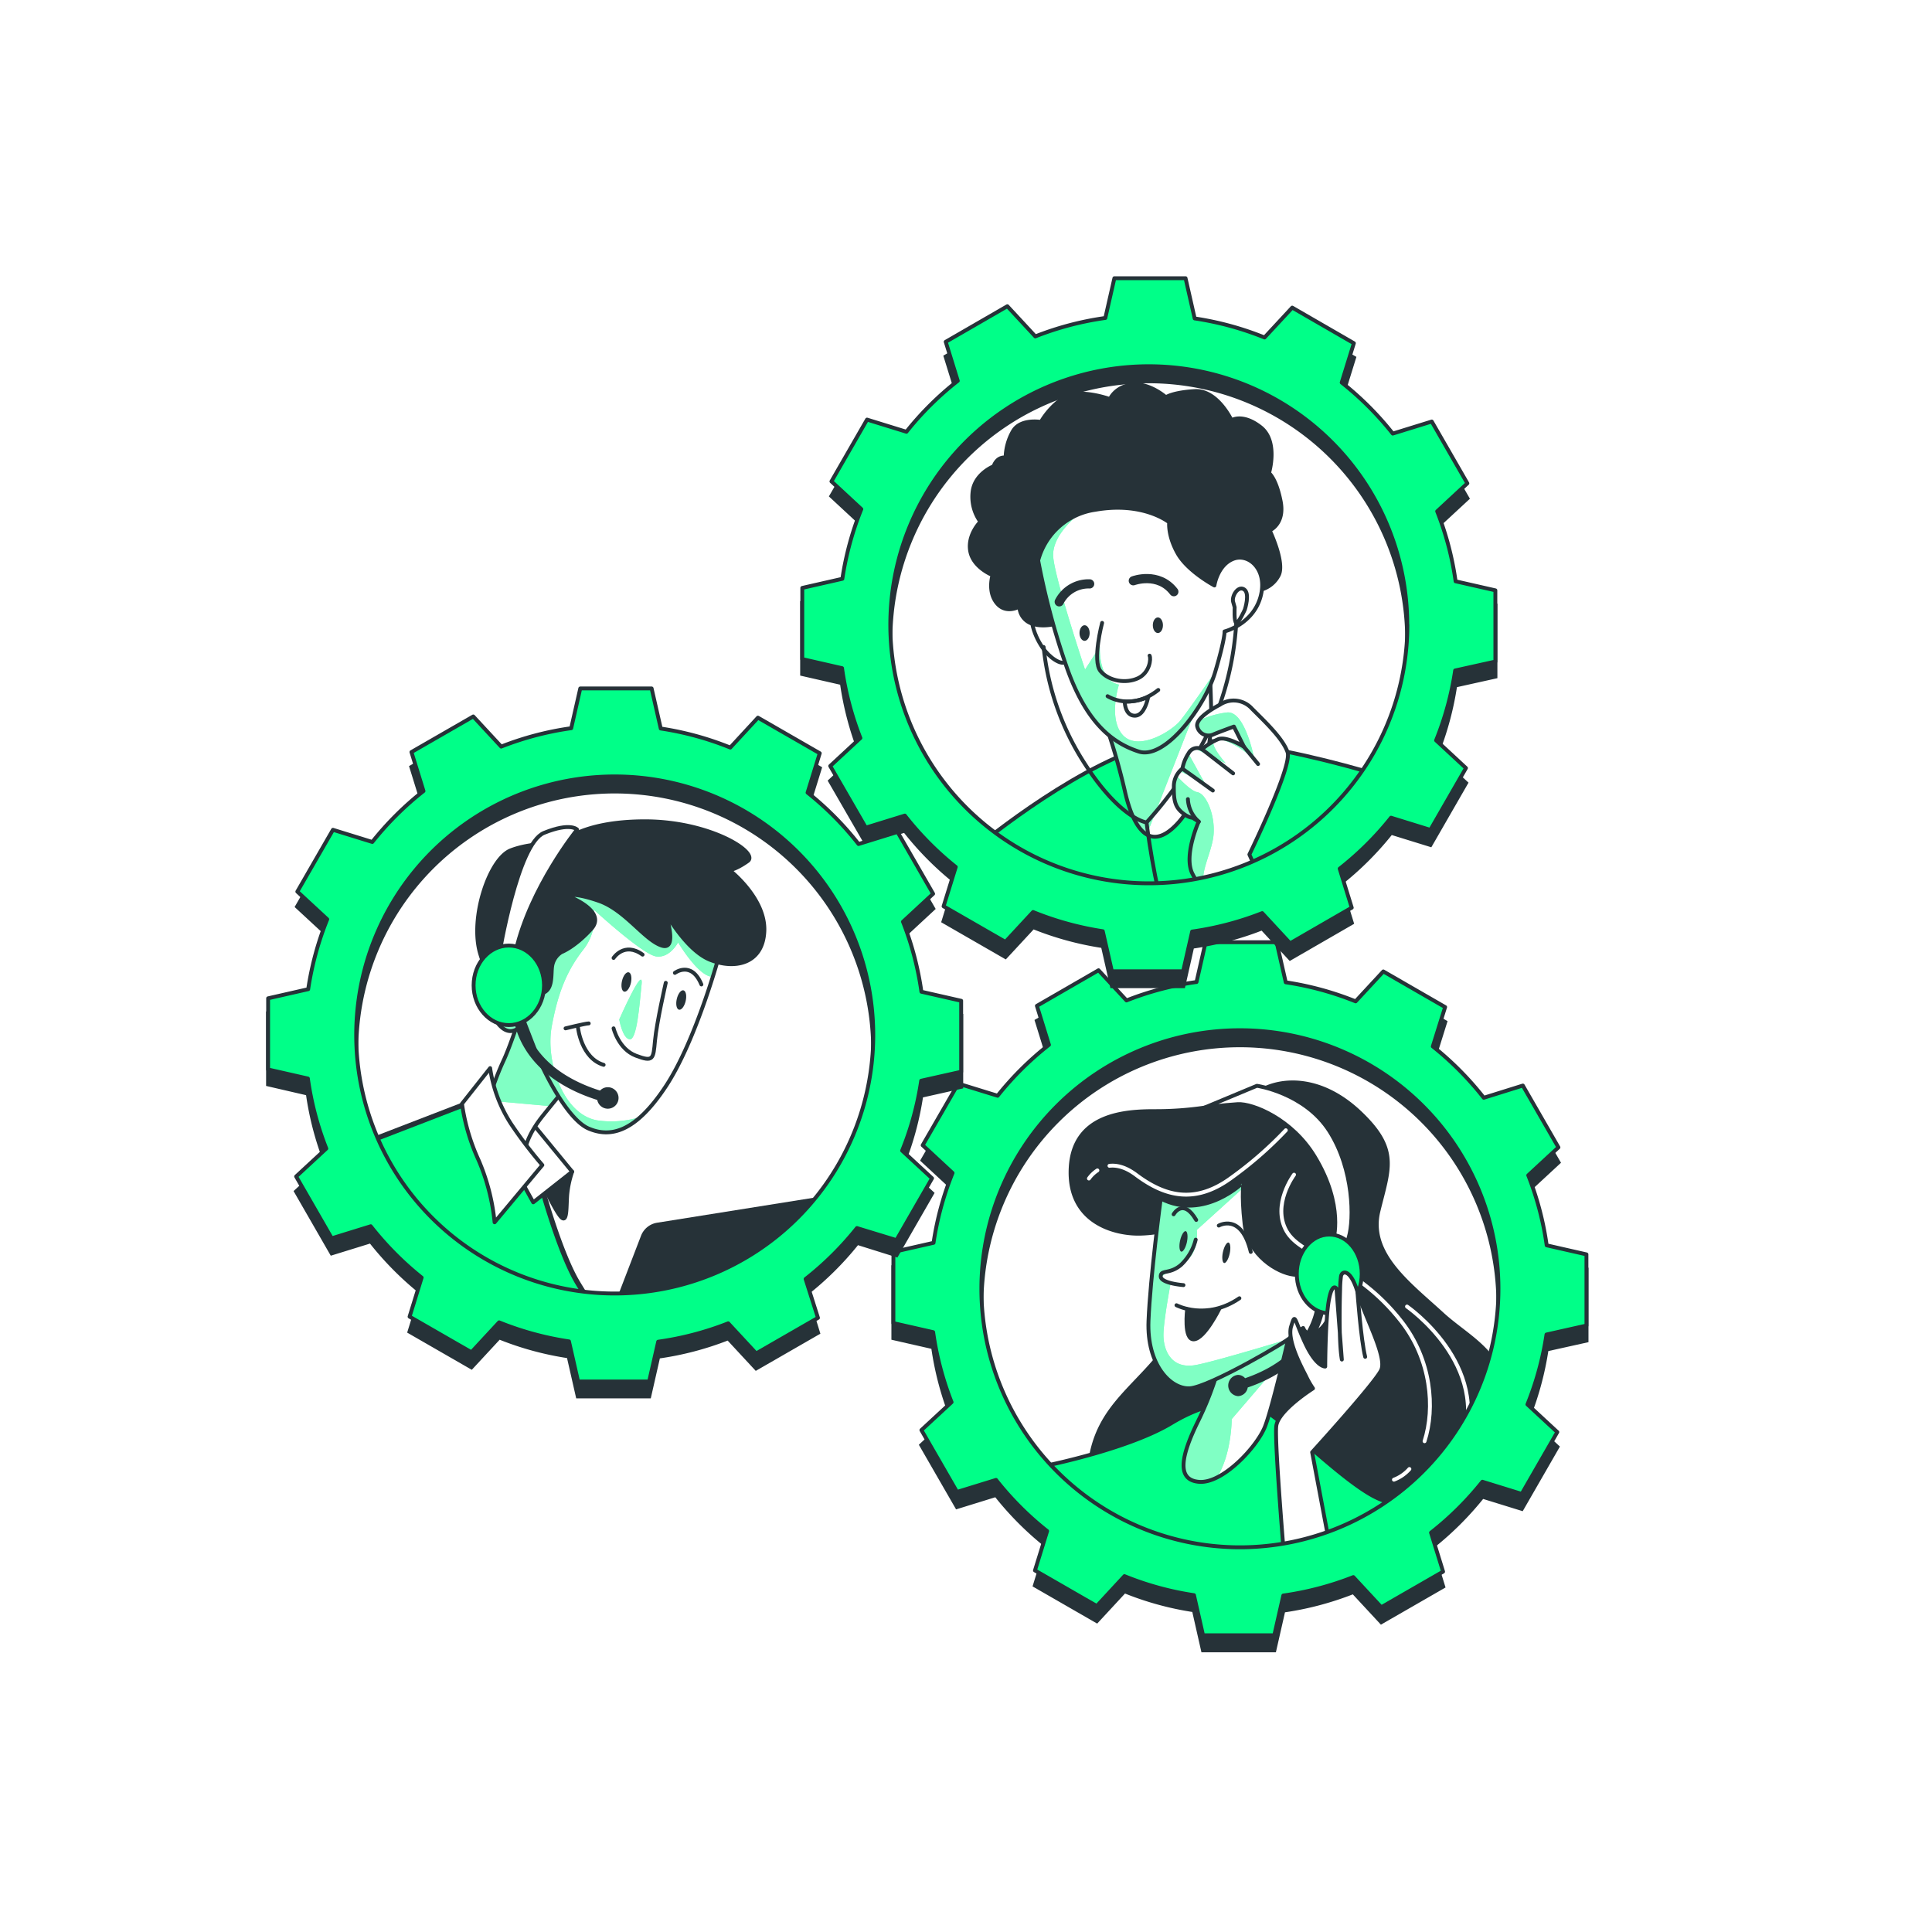 <svg class="animated" id="freepik_stories-connecting-teams" xmlns="http://www.w3.org/2000/svg" xmlns:xlink="http://www.w3.org/1999/xlink" viewBox="0 0 500 500" version="1.1" xmlns:svgjs="http://svgjs.com/svgjs"><style>svg#freepik_stories-connecting-teams:not(.animated) .animable {opacity: 0;}svg#freepik_stories-connecting-teams.animated #freepik--background-simple--inject-29 {animation: 1.5s Infinite  linear wind;animation-delay: 0s;}svg#freepik_stories-connecting-teams.animated #freepik--gear-3--inject-29 {animation: 1.5s Infinite  linear wind;animation-delay: 0s;}svg#freepik_stories-connecting-teams.animated #freepik--gear-2--inject-29 {animation: 1.5s Infinite  linear wind;animation-delay: 0s;}svg#freepik_stories-connecting-teams.animated #freepik--gear-1--inject-29 {animation: 1.5s Infinite  linear wind;animation-delay: 0s;}            @keyframes wind {                0% {                    transform: rotate( 0deg );                }                25% {                    transform: rotate( 1deg );                }                75% {                    transform: rotate( -1deg );                }            }        .animator-hidden { display: none; }</style><g id="freepik--background-simple--inject-29" class="animable animator-active animator-hidden" style="transform-origin: 251.923px 255.51px;"><path d="M387.62,116.72S330.07,67.63,254.74,74.4s-96.47,43.16-120.17,82.94c-18.65,31.31-28.2,68.15-40,102.37C83.84,291.05,61.89,322,65.14,356.51c4.11,43.7,47.1,72.17,87.15,79.21,55.89,9.83,90-29.45,132.21-58.67l.24-.16a145.76,145.76,0,0,1,19.09-11.36c52.47-25.39,106.64-3.38,127.79-63.47S425.7,158.19,387.62,116.72Z" style="fill: #00FF88; transform-origin: 251.923px 255.51px;" id="eldjswjl0qsob" class="animable"></path><g id="eloqpg500aei"><path d="M387.62,116.72S330.07,67.63,254.74,74.4s-96.47,43.16-120.17,82.94c-18.65,31.31-28.2,68.15-40,102.37C83.84,291.05,61.89,322,65.14,356.51c4.11,43.7,47.1,72.17,87.15,79.21,55.89,9.83,90-29.45,132.21-58.67l.24-.16a145.76,145.76,0,0,1,19.09-11.36c52.47-25.39,106.64-3.38,127.79-63.47S425.7,158.19,387.62,116.72Z" style="fill: rgb(255, 255, 255); opacity: 0.7; transform-origin: 251.923px 255.51px;" class="animable" id="elkc12tmap6n"></path></g></g><g id="freepik--character-3--inject-29" class="animable" style="transform-origin: 329.987px 342.919px;"><g style="clip-path: url(&quot;#freepik--clip-path--inject-29&quot;); transform-origin: 329.987px 342.919px;" id="elwrqshujv5sm" class="animable"><path d="M311.71,286.65a86.39,86.39,0,0,1-12.9.91c-7.46,0-21,.68-21.72,14.71s11.32,17.2,18.1,17S305.83,317,305.83,317s4.07,20.36-3.62,31-17,15.38-19.69,28.06-1.13,16.52-1.13,16.52,36.21,14,61.1,5.88,27.6-5.66,40.95-25.35-1.58-25.11-10.18-33-19.23-15.62-16.52-26.7S362,297.52,352,288s-20.36-9.05-26-5.65S311.71,286.65,311.71,286.65Z" style="fill: rgb(38, 50, 56); stroke: rgb(38, 50, 56); stroke-linecap: round; stroke-linejoin: round; transform-origin: 332.912px 340.56px;" id="elbo9bbkemql" class="animable"></path><path d="M287.13,301.71c1.84-.21,4.14.29,6.86,2.32,7.79,5.85,15.53,7.53,24.78.71a97.75,97.75,0,0,0,14-12.23" style="fill: none; stroke: rgb(255, 255, 255); stroke-linecap: round; stroke-linejoin: round; transform-origin: 309.95px 300.844px;" id="eli3vawh59h8" class="animable"></path><path d="M281.81,305A8.26,8.26,0,0,1,284,302.9" style="fill: none; stroke: rgb(255, 255, 255); stroke-linecap: round; stroke-linejoin: round; transform-origin: 282.905px 303.95px;" id="eltsth643yf2" class="animable"></path><path d="M364.75,380.18a10.09,10.09,0,0,1-4,2.76" style="fill: none; stroke: rgb(255, 255, 255); stroke-linecap: round; stroke-linejoin: round; transform-origin: 362.75px 381.56px;" id="elf3oskhp2joi" class="animable"></path><path d="M334.9,304s-5.84,7.8-1.95,14.62,17.54,7.79,29.72,23.37c7.74,9.91,8.78,22.38,6,31" style="fill: none; stroke: rgb(255, 255, 255); stroke-linecap: round; stroke-linejoin: round; transform-origin: 350.842px 338.495px;" id="el50eommmn3aa" class="animable"></path><path d="M364.13,338.13s21.91,15.1,14.12,36" style="fill: none; stroke: rgb(255, 255, 255); stroke-linecap: round; stroke-linejoin: round; transform-origin: 372.027px 356.13px;" id="elo55f8mu886h" class="animable"></path><path d="M271.21,379.2s21-4.29,31.9-10.86,18.56-5.88,23.54-3.62,22,19.92,30.55,23.31l8.59,3.39s-9.27,10.87-36.43,10.19-40.73-5-48.2-10.19A28,28,0,0,1,271.21,379.2Z" style="fill: #00FF88; stroke: rgb(38, 50, 56); stroke-linecap: round; stroke-linejoin: round; transform-origin: 318.5px 382.382px;" id="eldo347j5v0i" class="animable"></path><path d="M315.56,353.41a83.67,83.67,0,0,1-5.66,14.71c-4.07,8.37-5.65,14.93.46,15.38s14.93-9.05,17-14.25,6.79-26,6.79-26Z" style="fill: rgb(255, 255, 255); transform-origin: 320.226px 363.383px;" id="elofb16803o2" class="animable"></path><g style="clip-path: url(&quot;#freepik--clip-path-2--inject-29&quot;); transform-origin: 320.211px 363.366px;" id="el7c644zywfk" class="animable"><path d="M309.9,368.12c-4.07,8.37-5.65,14.93.46,15.38a9,9,0,0,0,4.57-1.12c3.84-6,3.84-15.12,3.84-15.12l13.35-15.57c1.14-4.71,2-8.46,2-8.46l-18.56,10.18A83.67,83.67,0,0,1,309.9,368.12Z" style="fill: #00FF88; transform-origin: 320.211px 363.366px;" id="elslwlpgepdr" class="animable"></path><g id="elmbn1zapgt4f"><path d="M309.9,368.12c-4.07,8.37-5.65,14.93.46,15.38a9,9,0,0,0,4.57-1.12c3.84-6,3.84-15.12,3.84-15.12l13.35-15.57c1.14-4.71,2-8.46,2-8.46l-18.56,10.18A83.67,83.67,0,0,1,309.9,368.12Z" style="fill: rgb(255, 255, 255); opacity: 0.5; transform-origin: 320.211px 363.366px;" class="animable" id="elfer6gplcap5"></path></g></g><path d="M315.56,353.41a83.67,83.67,0,0,1-5.66,14.71c-4.07,8.37-5.65,14.93.46,15.38s14.93-9.05,17-14.25,6.79-26,6.79-26Z" style="fill: none; stroke: rgb(38, 50, 56); stroke-linecap: round; stroke-linejoin: round; transform-origin: 320.226px 363.383px;" id="els2vlqragfnb" class="animable"></path><path d="M300.4,310.19s-2.72,20.36-3.17,31.68,5.66,17.65,10.64,17.42,25.79-12.44,26-13.12,3.39-2.49,3.39-2.49.91,2.94,4.3.45,5.43-12.22,4.53-14.93-1.81-2.27-2.72-1.81-4.52,2.94-8.6,2.48-11.76-5-12.67-13.12-.22-10.86-.22-10.86S311.71,316.07,300.4,310.19Z" style="fill: rgb(255, 255, 255); transform-origin: 321.755px 332.593px;" id="el9z45yd6dntf" class="animable"></path><g style="clip-path: url(&quot;#freepik--clip-path-3--inject-29&quot;); transform-origin: 319.393px 332.583px;" id="elyoe3awho4g" class="animable"><path d="M309.71,353.22c-6.8,1.36-8.61-4.08-8.61-7.7s1.81-13.14,1.81-13.14c-4.08-1.81-2.51-2.05,2.69-5s4.11-9.06,4.11-9.06l12-10.87a9.7,9.7,0,0,1,.19-1.57s-10.19,10.18-21.5,4.3c0,0-2.72,20.36-3.17,31.68s5.66,17.65,10.64,17.42c4.51-.2,22.05-10.27,25.45-12.65C325.37,349,314,352.37,309.71,353.22Z" style="fill: #00FF88; transform-origin: 315.263px 332.583px;" id="eljp5s1p93kb" class="animable"></path><path d="M341.58,344.13l-3,.91C339.27,345.25,340.22,345.13,341.58,344.13Z" style="fill: #00FF88; transform-origin: 340.08px 344.629px;" id="el3hzqn6sf0t1" class="animable"></path><g id="el1oewfl7d9rf"><g style="opacity: 0.5; transform-origin: 319.393px 332.583px;" class="animable" id="elb1ueois2h6c"><path d="M309.71,353.22c-6.8,1.36-8.61-4.08-8.61-7.7s1.81-13.14,1.81-13.14c-4.08-1.81-2.51-2.05,2.69-5s4.11-9.06,4.11-9.06l12-10.87a9.7,9.7,0,0,1,.19-1.57s-10.19,10.18-21.5,4.3c0,0-2.72,20.36-3.17,31.68s5.66,17.65,10.64,17.42c4.51-.2,22.05-10.27,25.45-12.65C325.37,349,314,352.37,309.71,353.22Z" style="fill: rgb(255, 255, 255); transform-origin: 315.263px 332.583px;" id="elloz8vwyrn3m" class="animable"></path><path d="M341.58,344.13l-3,.91C339.27,345.25,340.22,345.13,341.58,344.13Z" style="fill: rgb(255, 255, 255); transform-origin: 340.08px 344.629px;" id="eltsuwa1r7iy" class="animable"></path></g></g></g><path d="M300.4,310.19s-2.72,20.36-3.17,31.68,5.66,17.65,10.64,17.42,25.79-12.44,26-13.12,3.39-2.49,3.39-2.49.91,2.94,4.3.45,5.43-12.22,4.53-14.93-1.81-2.27-2.72-1.81-4.52,2.94-8.6,2.48-11.76-5-12.67-13.12-.22-10.86-.22-10.86S311.71,316.07,300.4,310.19Z" style="fill: none; stroke: rgb(38, 50, 56); stroke-linecap: round; stroke-linejoin: round; transform-origin: 321.755px 332.593px;" id="elqbnfliqnjz" class="animable"></path><path d="M309.45,320.82a13.41,13.41,0,0,1-3.85,6.57c-2.94,2.48-5.2,1.13-5.2,2.94s5.88,2.26,5.88,2.26" style="fill: none; stroke: rgb(38, 50, 56); stroke-linecap: round; stroke-linejoin: round; transform-origin: 304.925px 326.705px;" id="els0ku7eouq" class="animable"></path><path d="M304.47,337.79s7.7,4.08,16.29-1.81" style="fill: none; stroke: rgb(38, 50, 56); stroke-linecap: round; stroke-linejoin: round; transform-origin: 312.615px 337.573px;" id="elsymkkr62itd" class="animable"></path><path d="M307.23,338.82s-1,8,1.77,7.8,6.56-7.92,6.56-7.92S309.74,340.08,307.23,338.82Z" style="fill: rgb(38, 50, 56); stroke: rgb(38, 50, 56); stroke-linecap: round; stroke-linejoin: round; transform-origin: 311.307px 342.662px;" id="ele4vhx8dfgk" class="animable"></path><path d="M318.25,324.41c-.31,1.46-1,2.57-1.45,2.46s-.63-1.38-.31-2.84,1-2.57,1.45-2.47S318.57,322.94,318.25,324.41Z" style="fill: rgb(38, 50, 56); transform-origin: 317.37px 324.216px;" id="elgv9mmtkw0qs" class="animable"></path><path d="M307.17,321.47c-.32,1.46-1,2.57-1.46,2.46s-.63-1.38-.31-2.85,1-2.56,1.46-2.46S307.48,320,307.17,321.47Z" style="fill: rgb(38, 50, 56); transform-origin: 306.283px 321.276px;" id="elnc52774k1wf" class="animable"></path><path d="M303.73,314.26s2.44-4.38,5.85,1.46" style="fill: none; stroke: rgb(38, 50, 56); stroke-linecap: round; stroke-linejoin: round; transform-origin: 306.655px 314.202px;" id="elu2os030zqrc" class="animable"></path><path d="M315.42,317.18s5.84-3.4,8.28,6.82" style="fill: none; stroke: rgb(38, 50, 56); stroke-linecap: round; stroke-linejoin: round; transform-origin: 319.56px 320.319px;" id="ely9qp3iwwtbm" class="animable"></path><path d="M345,321.05s3-8.94-4.76-21.72c-5.88-9.73-16.06-13.81-19.91-13.58s-8.6.9-8.6.9L325.29,281s12.45,1.81,18.78,11.76,6.34,22.86,5,27.38l-1.36,4.53Z" style="fill: rgb(255, 255, 255); stroke: rgb(38, 50, 56); stroke-linecap: round; stroke-linejoin: round; transform-origin: 330.755px 302.835px;" id="el1qtyvkdolxu" class="animable"></path><path d="M320.38,355.82a2.45,2.45,0,0,1,1.85.86c17.51-6,18.32-18.82,18.34-19.4a1.18,1.18,0,0,1,1.22-1.2,1.24,1.24,0,0,1,1.12,1.31c0,.64-.83,15.17-20,21.69a2.63,2.63,0,0,1-2.52,2.24,2.76,2.76,0,0,1,0-5.5Z" style="fill: rgb(38, 50, 56); transform-origin: 330.389px 348.7px;" id="elvnl5larvw9p" class="animable"></path><ellipse cx="344.01" cy="329.69" rx="8.4" ry="10.19" style="fill: #00FF88; stroke: rgb(38, 50, 56); stroke-linecap: round; stroke-linejoin: round; transform-origin: 344.01px 329.69px;" id="el2oh20med7k4" class="animable"></ellipse><path d="M345.88,333.5s-1.13-1.82-2,3.16-.91,17-.91,17-2.26.23-5.2-6.11-2.49-7.92-3.62-4.29,2.71,10.63,3.84,12.89a22.51,22.51,0,0,0,1.81,3.17s-9,5.66-9.5,9.73,2.26,36.66,2.26,36.66l12.22-2.26-5.2-27.61s16.29-17.88,17.87-21.27-4.3-14-6.11-20.14-4.07-5.66-4.3-4.07a28.8,28.8,0,0,0-.22,3.39s-.46,13.13.45,18.1Z" style="fill: rgb(255, 255, 255); stroke: rgb(38, 50, 56); stroke-linecap: round; stroke-linejoin: round; transform-origin: 343.978px 367.52px;" id="el8z1a5fw3x0p" class="animable"></path><path d="M351.31,334.4s.91,12.45,2,16.75" style="fill: none; stroke: rgb(38, 50, 56); stroke-linecap: round; stroke-linejoin: round; transform-origin: 352.31px 342.775px;" id="elp8vf8zna2q" class="animable"></path></g></g><g id="freepik--gear-3--inject-29" class="animable" style="transform-origin: 320.89px 335.47px;"><path d="M410.57,346.93V328.51l-10.29-2.34a79,79,0,0,0-4.77-18.12l7.81-7.23-9.21-16L384,288a80.89,80.89,0,0,0-13.19-13.29L374,264.51l-16-9.22L350.86,263a79.81,79.81,0,0,0-18.08-4.93l-2.36-10.37H312L309.66,258a79,79,0,0,0-18.12,4.77L284.3,255l-15.95,9.21,3.12,10.09a80.84,80.84,0,0,0-13.29,13.18L248,284.32l-9.21,15.95,7.73,7.17a79.28,79.28,0,0,0-4.92,18.08l-10.38,2.36V346.3l10.29,2.34a80,80,0,0,0,4.77,18.12L238.46,374l9.22,16,10.09-3.12A80.44,80.44,0,0,0,271,400.12l-3.15,10.19,16,9.21,7.16-7.74A78.87,78.87,0,0,0,309,416.71l2.35,10.38h18.43l2.34-10.29A80.16,80.16,0,0,0,350.25,412l7.23,7.8,16-9.21-3.12-10.09a80.83,80.83,0,0,0,13.29-13.18l10.18,3.15,9.21-16-7.73-7.16a80,80,0,0,0,4.93-18.09Zm-22.77-9.52a66.91,66.91,0,1,1-66.91-66.91A66.91,66.91,0,0,1,387.8,337.41Z" style="fill: rgb(38, 50, 56); stroke: rgb(38, 50, 56); stroke-miterlimit: 10; stroke-width: 1.051px; transform-origin: 320.895px 337.395px;" id="elwmxpbdk9sa" class="animable"></path><path d="M410.57,343.05V324.63l-10.29-2.34a79,79,0,0,0-4.77-18.12l7.81-7.23-9.21-16L384,284.1a80.89,80.89,0,0,0-13.19-13.29L374,260.63l-16-9.22-7.17,7.74a79.81,79.81,0,0,0-18.08-4.93l-2.36-10.37H312l-2.34,10.29a79,79,0,0,0-18.12,4.77l-7.24-7.81-15.95,9.21,3.12,10.09a80.84,80.84,0,0,0-13.29,13.18L248,280.44l-9.21,15.95,7.73,7.17a79.28,79.28,0,0,0-4.92,18.08L231.21,324v18.42l10.29,2.34a80,80,0,0,0,4.77,18.12l-7.81,7.23,9.22,16L257.77,383A80.44,80.44,0,0,0,271,396.24l-3.15,10.19,16,9.21,7.16-7.74A78.87,78.87,0,0,0,309,412.83l2.35,10.38h18.43l2.34-10.29a80.16,80.16,0,0,0,18.12-4.77l7.23,7.8,16-9.21-3.12-10.09a80.83,80.83,0,0,0,13.29-13.18l10.18,3.15,9.21-16-7.73-7.16a79.9,79.9,0,0,0,4.93-18.09Zm-22.77-9.52a66.91,66.91,0,1,1-66.91-66.91A66.91,66.91,0,0,1,387.8,333.53Z" style="fill: #00FF88; stroke: rgb(38, 50, 56); stroke-linecap: round; stroke-linejoin: round; transform-origin: 320.89px 333.53px;" id="elin4szlun438" class="animable"></path></g><g id="freepik--Character2--inject-29" class="animable" style="transform-origin: 307.354px 169.378px;"><g style="clip-path: url(&quot;#freepik--clip-path-4--inject-29&quot;); transform-origin: 307.354px 169.378px;" id="elhumld0etiy" class="animable"><path d="M251.93,219.93s24.42-20.59,44.8-26.84,67,9.68,67,9.68-5.05,18.37-35.72,27.65-44,8.68-60.54,2S251.93,219.93,251.93,219.93Z" style="fill: #00FF88; stroke: rgb(38, 50, 56); stroke-linecap: round; stroke-linejoin: round; transform-origin: 307.824px 214.527px;" id="el2sc38v7ygkh" class="animable"></path><path d="M285.43,185.42a171.13,171.13,0,0,1,5.65,19.17c2.22,9.89,6.46,16.14,13.52,8.68s8.88-22.4,8.88-27-.4-13.53-.4-13.53-9.69,14.94-14.94,16.35S285.43,185.42,285.43,185.42Z" style="fill: rgb(255, 255, 255); transform-origin: 299.455px 194.648px;" id="elvhxvuqlc0h9" class="animable"></path><g style="clip-path: url(&quot;#freepik--clip-path-5--inject-29&quot;); transform-origin: 298.21px 196.795px;" id="elomnnj1rye9" class="animable"><path d="M309.65,177.62c-3.3,4.48-8.25,10.55-11.51,11.43-5.24,1.41-12.71-3.63-12.71-3.63a171.13,171.13,0,0,1,5.65,19.17c1.23,5.49,3.09,9.86,5.71,11.38l14.2-36.3Z" style="fill: #00FF88; transform-origin: 298.21px 196.795px;" id="el40avm5c1f64" class="animable"></path><g id="elfirgbz0xwcw"><path d="M309.65,177.62c-3.3,4.48-8.25,10.55-11.51,11.43-5.24,1.41-12.71-3.63-12.71-3.63a171.13,171.13,0,0,1,5.65,19.17c1.23,5.49,3.09,9.86,5.71,11.38l14.2-36.3Z" style="fill: rgb(255, 255, 255); opacity: 0.5; transform-origin: 298.21px 196.795px;" class="animable" id="ele7lsol46sbo"></path></g></g><path d="M285.43,185.42a171.13,171.13,0,0,1,5.65,19.17c2.22,9.89,6.46,16.14,13.52,8.68s8.88-22.4,8.88-27-.4-13.53-.4-13.53-9.69,14.94-14.94,16.35S285.43,185.42,285.43,185.42Z" style="fill: none; stroke: rgb(38, 50, 56); stroke-linecap: round; stroke-linejoin: round; transform-origin: 299.455px 194.648px;" id="el3sc3kfruh5f" class="animable"></path><path d="M272.31,157s-2.62-4.23-4.64-.4.81,9.49,2.83,11.91,5.24,4.23,5.65,2S272.31,157,272.31,157Z" style="fill: rgb(255, 255, 255); stroke: rgb(38, 50, 56); stroke-linecap: round; stroke-linejoin: round; transform-origin: 271.577px 163.259px;" id="elnwxptv0nnof" class="animable"></path><path d="M257.14,120.68s-4.79,1.84-5.42,6.49a11,11,0,0,0,2,7.86s-3.39,3.34-2.63,7.59,5.78,6.22,5.78,6.22-1.35,4.22,1.06,7.21,5.89.93,5.89.93a4.76,4.76,0,0,0,2.87,4.27c3,1.31,6.93.1,6.93.1a12.48,12.48,0,0,0,3.59.68c2.67.25,5.47-2.89,5.47-2.89l43.14-6.41a7.29,7.29,0,0,0,5.18-4c1.47-3.37-2.4-11.47-2.4-11.47s4-1.64,2.82-7.58-3-7.24-3-7.24,2.5-8.23-2.17-11.89-7.54-1.8-7.54-1.8-3.69-7.88-9.5-7.54-7.47,1.6-7.47,1.6S297.46,99,293,99.55s-5.74,3.74-5.74,3.74-8.38-3.08-12.3-.16a20,20,0,0,0-5.57,6.06s-5.12-.91-7.14,2.24a14.26,14.26,0,0,0-2,7S258.16,117.94,257.14,120.68Z" style="fill: rgb(38, 50, 56); stroke: rgb(38, 50, 56); stroke-linecap: round; stroke-linejoin: round; transform-origin: 291.308px 130.77px;" id="elzu1lyf3eo5b" class="animable"></path><path d="M268.68,145.06a193.57,193.57,0,0,0,7.47,27.85c5,14.12,11.7,19.37,18.56,21.59s17.16-11.71,19.78-20.58,2.42-10.5,2.42-10.5,7.27-1.81,9.28-8.88-3-11.5-7.06-9.89-4.84,6.87-4.84,6.87-6.86-3.64-9.49-8.28-2.22-8.07-2.22-8.07-6.66-5.45-19.17-3.23A17.89,17.89,0,0,0,268.68,145.06Z" style="fill: rgb(255, 255, 255); transform-origin: 297.664px 163.072px;" id="eltjhu8w344n" class="animable"></path><g style="clip-path: url(&quot;#freepik--clip-path-6--inject-29&quot;); transform-origin: 291.585px 163.903px;" id="eld4drl06q3xs" class="animable"><path d="M290.68,190.34c-4-4.15-1.1-13.16-1.1-13.16-5.48-1.1-4.93-9.88-4.93-9.88l-3.84,6s-7.68-23.05-8.23-29.08c-.46-5.08,4.88-9.75,6.59-11.11a17.71,17.71,0,0,0-10.49,11.91,193.57,193.57,0,0,0,7.47,27.85c5,14.12,11.7,19.37,18.56,21.59s17.16-11.71,19.78-20.58c0,0-6.8,9.84-9,12.58S294.71,194.5,290.68,190.34Z" style="fill: #00FF88; transform-origin: 291.585px 163.903px;" id="elro3zwi40zxd" class="animable"></path><g id="elmo2aphjtw3d"><path d="M290.68,190.34c-4-4.15-1.1-13.16-1.1-13.16-5.48-1.1-4.93-9.88-4.93-9.88l-3.84,6s-7.68-23.05-8.23-29.08c-.46-5.08,4.88-9.75,6.59-11.11a17.71,17.71,0,0,0-10.49,11.91,193.57,193.57,0,0,0,7.47,27.85c5,14.12,11.7,19.37,18.56,21.59s17.16-11.71,19.78-20.58c0,0-6.8,9.84-9,12.58S294.71,194.5,290.68,190.34Z" style="fill: rgb(255, 255, 255); opacity: 0.5; transform-origin: 291.585px 163.903px;" class="animable" id="elrxiu6qiombd"></path></g></g><path d="M268.68,145.06a193.57,193.57,0,0,0,7.47,27.85c5,14.12,11.7,19.37,18.56,21.59s17.16-11.71,19.78-20.58,2.42-10.5,2.42-10.5,7.27-1.81,9.28-8.88-3-11.5-7.06-9.89-4.84,6.87-4.84,6.87-6.86-3.64-9.49-8.28-2.22-8.07-2.22-8.07-6.66-5.45-19.17-3.23A17.89,17.89,0,0,0,268.68,145.06Z" style="fill: none; stroke: rgb(38, 50, 56); stroke-linecap: round; stroke-linejoin: round; transform-origin: 297.664px 163.072px;" id="ellx0840ekt59" class="animable"></path><path d="M285.23,161.2s-2.62,9.89-.4,12.51,6.65,3.23,9.68,1.82,3.43-5.05,3-5.85" style="fill: none; stroke: rgb(38, 50, 56); stroke-linecap: round; stroke-linejoin: round; transform-origin: 290.796px 168.734px;" id="el03taf45pqiuv" class="animable"></path><path d="M286.64,180.17s6.06,4,13.12-1.61" style="fill: none; stroke: rgb(38, 50, 56); stroke-linecap: round; stroke-linejoin: round; transform-origin: 293.2px 180.056px;" id="el13r88h5dxyx" class="animable"></path><path d="M291.08,181.58s0,3.64,2.62,3.64,3.44-4.85,3.44-4.85A14.11,14.11,0,0,1,291.08,181.58Z" style="fill: none; stroke: rgb(38, 50, 56); stroke-linecap: round; stroke-linejoin: round; transform-origin: 294.11px 182.795px;" id="eltck0yt0jrx" class="animable"></path><ellipse cx="299.66" cy="161.81" rx="1.31" ry="2.02" style="fill: rgb(38, 50, 56); transform-origin: 299.66px 161.81px;" id="elxffyr4jcsa" class="animable"></ellipse><ellipse cx="280.69" cy="163.83" rx="1.31" ry="2.02" style="fill: rgb(38, 50, 56); transform-origin: 280.69px 163.83px;" id="el7wxhalkqv9n" class="animable"></ellipse><path d="M274.13,155.75a8.51,8.51,0,0,1,7.87-4.64" style="fill: none; stroke: rgb(38, 50, 56); stroke-linecap: round; stroke-linejoin: round; stroke-width: 2.382px; transform-origin: 278.065px 153.428px;" id="elantxs4dpna" class="animable"></path><path d="M293.3,150.3s6.46-2.42,10.49,2.83" style="fill: none; stroke: rgb(38, 50, 56); stroke-linecap: round; stroke-linejoin: round; stroke-width: 2.382px; transform-origin: 298.545px 151.437px;" id="eli7wry9u08wg" class="animable"></path><path d="M319.94,161.2a77.36,77.36,0,0,1-6.86,27.65,106.35,106.35,0,0,1-16.35,24s-6.86-.8-16.34-15.74a68.2,68.2,0,0,1-10.3-29.66" style="fill: none; stroke: rgb(38, 50, 56); stroke-linecap: round; stroke-linejoin: round; transform-origin: 295.015px 187.025px;" id="eld1c35qizx5n" class="animable"></path><path d="M322.16,157.77s1.41-4.24-.2-5.25-3.23,1.82-2.83,3.23l.4,1.42s-.2,3.83.41,4S322.16,157.77,322.16,157.77Z" style="fill: none; stroke: rgb(38, 50, 56); stroke-linecap: round; stroke-linejoin: round; transform-origin: 320.9px 156.741px;" id="elqgsst6m13d" class="animable"></path><path d="M296.73,212.86s2,16.75,5.45,26" style="fill: none; stroke: rgb(38, 50, 56); stroke-linecap: round; stroke-linejoin: round; transform-origin: 299.455px 225.86px;" id="eljgc06iaxppa" class="animable"></path><path d="M315.7,182.39s-6.46,3.23-5.85,5.65a3,3,0,0,0,4.24,2c1.41-.61,5.24-2,5.24-2l2.63,5.25s-4.44-2.83-6.66-2a15.34,15.34,0,0,0-4.24,2.62,2.48,2.48,0,0,0-3.43,1,10.63,10.63,0,0,0-1.62,4,5.86,5.86,0,0,0-2.22,4.44c0,2.82,0,5,1.82,6.66s3,1.61,3,1.61l1.61,1s-4,8.88-1.61,13.52,3.63,4.24,3.63,4.24l4.84,8.88L330,236.07l-6.66-14.93s11.1-22.81,9.89-26.44S327,186.43,324,183.4A6.36,6.36,0,0,0,315.7,182.39Z" style="fill: rgb(255, 255, 255); transform-origin: 318.556px 210.276px;" id="eli8ua2eqolen" class="animable"></path><g style="clip-path: url(&quot;#freepik--clip-path-7--inject-29&quot;); transform-origin: 314.205px 208.506px;" id="elau7xngmgutc" class="animable"><path d="M309.82,205c-1.3-.21-3.57-2.37-5.33-4.23a5.29,5.29,0,0,0-.7,2.63c0,2.82,0,5,1.82,6.66s3,1.61,3,1.61l1.61,1s-4,8.88-1.61,13.52,3.63,4.24,3.63,4.24c-2.62-3.39,1.45-9.47,1.84-14.53S312.16,205.37,309.82,205Z" style="fill: #00FF88; transform-origin: 308.957px 215.604px;" id="elt6hsxuhihtp" class="animable"></path><path d="M312.27,230.42l1.21,2.22A9.14,9.14,0,0,0,312.27,230.42Z" style="fill: #00FF88; transform-origin: 312.875px 231.53px;" id="eleoaxf40jft4" class="animable"></path><path d="M314,191.87a17.07,17.07,0,0,0-2.92,2,2.65,2.65,0,0,0-1.95-.22l8.11,3.91S313.59,193.46,314,191.87Z" style="fill: #00FF88; transform-origin: 313.185px 194.715px;" id="elto9fsteokar" class="animable"></path><path d="M305.35,199.56l6.42,3.09L307.55,195a10.7,10.7,0,0,0-1.54,3.9A5.71,5.71,0,0,0,305.35,199.56Z" style="fill: #00FF88; transform-origin: 308.56px 198.825px;" id="elebwzi4hab6g" class="animable"></path><path d="M314.09,190.06c1.41-.61,5.24-2,5.24-2l2.63,5.25s-4.44-2.83-6.66-2c3.91.31,9.32,5.15,9.32,5.15s-2.33-12.47-7-12.08a23.4,23.4,0,0,0-7.31,2.09,2,2,0,0,0-.45,1.61A3,3,0,0,0,314.09,190.06Z" style="fill: #00FF88; transform-origin: 317.227px 190.416px;" id="ellu667dee2rn" class="animable"></path><g id="eljk2tgo9smhb"><g style="opacity: 0.5; transform-origin: 314.205px 208.506px;" class="animable" id="el8a6ls6yhycw"><path d="M309.82,205c-1.3-.21-3.57-2.37-5.33-4.23a5.29,5.29,0,0,0-.7,2.63c0,2.82,0,5,1.82,6.66s3,1.61,3,1.61l1.61,1s-4,8.88-1.61,13.52,3.63,4.24,3.63,4.24c-2.62-3.39,1.45-9.47,1.84-14.53S312.16,205.37,309.82,205Z" style="fill: rgb(255, 255, 255); transform-origin: 308.957px 215.604px;" id="elqofbtfiguu" class="animable"></path><path d="M312.27,230.42l1.21,2.22A9.14,9.14,0,0,0,312.27,230.42Z" style="fill: rgb(255, 255, 255); transform-origin: 312.875px 231.53px;" id="el9zc14xb1hng" class="animable"></path><path d="M314,191.87a17.07,17.07,0,0,0-2.92,2,2.65,2.65,0,0,0-1.95-.22l8.11,3.91S313.59,193.46,314,191.87Z" style="fill: rgb(255, 255, 255); transform-origin: 313.185px 194.715px;" id="elx6z7jusb76a" class="animable"></path><path d="M305.35,199.56l6.42,3.09L307.55,195a10.7,10.7,0,0,0-1.54,3.9A5.71,5.71,0,0,0,305.35,199.56Z" style="fill: rgb(255, 255, 255); transform-origin: 308.56px 198.825px;" id="eldclr3q95nyu" class="animable"></path><path d="M314.09,190.06c1.41-.61,5.24-2,5.24-2l2.63,5.25s-4.44-2.83-6.66-2c3.91.31,9.32,5.15,9.32,5.15s-2.33-12.47-7-12.08a23.4,23.4,0,0,0-7.31,2.09,2,2,0,0,0-.45,1.61A3,3,0,0,0,314.09,190.06Z" style="fill: rgb(255, 255, 255); transform-origin: 317.227px 190.416px;" id="elgfc5qt9553" class="animable"></path></g></g></g><path d="M315.7,182.39s-6.46,3.23-5.85,5.65a3,3,0,0,0,4.24,2c1.41-.61,5.24-2,5.24-2l2.63,5.25s-4.44-2.83-6.66-2a15.34,15.34,0,0,0-4.24,2.62,2.48,2.48,0,0,0-3.43,1,10.63,10.63,0,0,0-1.62,4,5.86,5.86,0,0,0-2.22,4.44c0,2.82,0,5,1.82,6.66s3,1.61,3,1.61l1.61,1s-4,8.88-1.61,13.52,3.63,4.24,3.63,4.24l4.84,8.88L330,236.07l-6.66-14.93s11.1-22.81,9.89-26.44S327,186.43,324,183.4A6.36,6.36,0,0,0,315.7,182.39Z" style="fill: none; stroke: rgb(38, 50, 56); stroke-linecap: round; stroke-linejoin: round; transform-origin: 318.556px 210.276px;" id="elr8u7pq9vxhk" class="animable"></path><line x1="321.96" y1="193.29" x2="325.59" y2="197.73" style="fill: none; stroke: rgb(38, 50, 56); stroke-linecap: round; stroke-linejoin: round; transform-origin: 323.775px 195.51px;" id="elg0bm6idnfjs" class="animable"></line><line x1="311.06" y1="193.89" x2="319.13" y2="200.15" style="fill: none; stroke: rgb(38, 50, 56); stroke-linecap: round; stroke-linejoin: round; transform-origin: 315.095px 197.02px;" id="elppb0y9ehyi9" class="animable"></line><line x1="306.01" y1="198.94" x2="313.88" y2="204.59" style="fill: none; stroke: rgb(38, 50, 56); stroke-linecap: round; stroke-linejoin: round; transform-origin: 309.945px 201.765px;" id="eloucs74au4h" class="animable"></line><path d="M310.25,212.66a8.28,8.28,0,0,1-2.82-5.85" style="fill: none; stroke: rgb(38, 50, 56); stroke-linecap: round; stroke-linejoin: round; transform-origin: 308.84px 209.735px;" id="el1mu4tbtef89" class="animable"></path></g></g><g id="freepik--gear-2--inject-29" class="animable" style="transform-origin: 297.305px 163.605px;"><path d="M387,175.09V156.66l-10.29-2.34a79.64,79.64,0,0,0-4.77-18.12l7.81-7.23-9.21-16-10.09,3.12a81,81,0,0,0-13.19-13.3l3.15-10.18-15.95-9.21-7.17,7.73a79.81,79.81,0,0,0-18.08-4.93l-2.36-10.37H288.4l-2.34,10.29a79.37,79.37,0,0,0-18.12,4.77l-7.24-7.81-15.95,9.21,3.12,10.09a80.5,80.5,0,0,0-13.29,13.19l-10.19-3.15-9.21,15.95,7.73,7.17A79.81,79.81,0,0,0,218,153.67L207.61,156v18.42l10.29,2.35a79.94,79.94,0,0,0,4.77,18.11l-7.81,7.24,9.21,15.95,10.1-3.12a80.06,80.06,0,0,0,13.18,13.29l-3.15,10.19,16,9.21,7.16-7.73a80,80,0,0,0,18.08,4.93l2.36,10.37h18.43L308.53,245a80.16,80.16,0,0,0,18.12-4.77l7.23,7.81,15.95-9.21-3.12-10.1A80.5,80.5,0,0,0,360,215.5l10.18,3.15,9.21-16-7.73-7.17a79.81,79.81,0,0,0,4.93-18.08Zm-22.77-9.53a66.91,66.91,0,1,1-66.91-66.9A66.91,66.91,0,0,1,364.2,165.56Z" style="fill: rgb(38, 50, 56); stroke: rgb(38, 50, 56); stroke-miterlimit: 10; stroke-width: 1.051px; transform-origin: 297.305px 165.52px;" id="elhz3a8461w1t" class="animable"></path><path d="M387,171.21V152.78l-10.29-2.34a79.42,79.42,0,0,0-4.77-18.11l7.81-7.24-9.21-16-10.09,3.12A81,81,0,0,0,347.23,99l3.15-10.18-15.95-9.21-7.17,7.73a79.81,79.81,0,0,0-18.08-4.93L306.82,72H288.4l-2.34,10.29a79.37,79.37,0,0,0-18.12,4.77l-7.24-7.81-15.95,9.21,3.12,10.1a80.06,80.06,0,0,0-13.29,13.18l-10.19-3.15-9.21,16,7.73,7.17A79.81,79.81,0,0,0,218,149.79l-10.37,2.36v18.42l10.29,2.35A79.94,79.94,0,0,0,222.67,191l-7.81,7.24,9.21,15.95,10.1-3.12a80.5,80.5,0,0,0,13.18,13.3l-3.15,10.18,16,9.21,7.16-7.73A80,80,0,0,0,285.4,241l2.36,10.37h18.43l2.34-10.29a80.16,80.16,0,0,0,18.12-4.77l7.23,7.81,15.95-9.21-3.12-10.1A80.5,80.5,0,0,0,360,211.62l10.18,3.15,9.21-16-7.73-7.17a79.81,79.81,0,0,0,4.93-18.08Zm-22.77-9.53a66.91,66.91,0,1,1-66.91-66.9A66.91,66.91,0,0,1,364.2,161.68Z" style="fill: #00FF88; stroke: rgb(38, 50, 56); stroke-linecap: round; stroke-linejoin: round; transform-origin: 297.315px 161.685px;" id="elyplvae8ptys" class="animable"></path></g><g id="freepik--character-1--inject-29" class="animable" style="transform-origin: 160.165px 278.9px;"><g style="clip-path: url(&quot;#freepik--clip-path-8--inject-29&quot;); transform-origin: 160.165px 278.9px;" id="elnox8ro2bk2i" class="animable"><path d="M139.5,304.76s5,18.95,10.05,27.32,8,11.45,8,11.45a81.57,81.57,0,0,1-35.62-13.21C105,318.64,93.84,296,93.84,296l29.68-11.45Z" style="fill: #00FF88; stroke: rgb(38, 50, 56); stroke-linecap: round; stroke-linejoin: round; stroke-width: 1.324px; transform-origin: 125.695px 314.04px;" id="ellfbct4mddtn" class="animable"></path><path d="M148.08,303.23a25.72,25.72,0,0,0-1.29,6c-.22,3,0,6.86-1.29,6s-4.71-8.15-4.71-8.15Z" style="fill: rgb(38, 50, 56); stroke: rgb(38, 50, 56); stroke-linecap: round; stroke-linejoin: round; transform-origin: 144.435px 309.291px;" id="elrf4kwgjjw9d" class="animable"></path><polygon points="136.28 288.87 148.07 303.23 138 311.16 130.28 297.23 136.28 288.87" style="fill: rgb(255, 255, 255); stroke: rgb(38, 50, 56); stroke-linecap: round; stroke-linejoin: round; transform-origin: 139.175px 300.015px;" id="elcdyl2pvupyp" class="animable"></polygon><path d="M136.28,257.57s-3.21,10.72-5.78,16.51a73.86,73.86,0,0,0-3.43,8.78,33.45,33.45,0,0,0,3.21,9.44c2.79,5.79,5.15,9.64,5.36,9s-1.28-4.93,4.93-12.65,9.22-11.14,9.22-11.14Z" style="fill: rgb(255, 255, 255); transform-origin: 138.43px 279.47px;" id="elypczpl5hn2h" class="animable"></path><g style="clip-path: url(&quot;#freepik--clip-path-9--inject-29&quot;); transform-origin: 137.54px 272.935px;" id="elu1c3ikme7y" class="animable"><path d="M146.82,281l1.21-2L144.39,271l-.66-2.41-6.12-9-2,.16c-1.07,3.42-3.27,10.19-5.13,14.39a73.86,73.86,0,0,0-3.43,8.78,16.49,16.49,0,0,0,.41,2l15.06,1.36C144.29,284.07,145.71,282.34,146.82,281Z" style="fill: #00FF88; transform-origin: 137.54px 272.935px;" id="el9ymehk2cok" class="animable"></path><g id="elcqvowzcncfr"><path d="M146.82,281l1.21-2L144.39,271l-.66-2.41-6.12-9-2,.16c-1.07,3.42-3.27,10.19-5.13,14.39a73.86,73.86,0,0,0-3.43,8.78,16.49,16.49,0,0,0,.41,2l15.06,1.36C144.29,284.07,145.71,282.34,146.82,281Z" style="fill: rgb(255, 255, 255); opacity: 0.5; transform-origin: 137.54px 272.935px;" class="animable" id="elsa9j9ns8zdk"></path></g></g><path d="M136.28,257.57s-3.21,10.72-5.78,16.51a73.86,73.86,0,0,0-3.43,8.78,33.45,33.45,0,0,0,3.21,9.44c2.79,5.79,5.15,9.64,5.36,9s-1.28-4.93,4.93-12.65,9.22-11.14,9.22-11.14Z" style="fill: none; stroke: rgb(38, 50, 56); stroke-linecap: round; stroke-linejoin: round; transform-origin: 138.43px 279.47px;" id="el5amjhlj8e2k" class="animable"></path><path d="M126.85,276.43a35.88,35.88,0,0,0,5.36,14.37,111.09,111.09,0,0,0,8.15,10.72L128,316.33a53.9,53.9,0,0,0-4.15-16.1,53.13,53.13,0,0,1-4.29-14.58Z" style="fill: rgb(255, 255, 255); stroke: rgb(38, 50, 56); stroke-linecap: round; stroke-linejoin: round; transform-origin: 129.96px 296.38px;" id="eltrvgiubotla" class="animable"></path><path d="M186.23,246.85s-6,22.29-13.93,34.3-14.36,13.29-19.94,10.93-11.79-15-13.72-19.93-3-7.72-3-7.72-3.64,6.22-7.93-1.29-3.43-14.58-.64-17.58a11,11,0,0,1,6-3.43s9.22-1.28,7.72-6.21,14.36-16.94,32.58-13.08S186.23,246.85,186.23,246.85Z" style="fill: rgb(255, 255, 255); transform-origin: 155.85px 257.573px;" id="elfp611hq0xmo" class="animable"></path><g style="clip-path: url(&quot;#freepik--clip-path-10--inject-29&quot;); transform-origin: 155.85px 257.571px;" id="elg30x50p2dzq" class="animable"><path d="M173.37,222.84c-18.22-3.86-34.08,8.15-32.58,13.08s-7.72,6.21-7.72,6.21a11,11,0,0,0-6,3.43c-2.79,3-3.65,10.08.64,17.58s7.93,1.29,7.93,1.29,1.07,2.79,3,7.72,8.15,17.57,13.72,19.93c3.95,1.67,8.33,1.51,13.36-3a25.33,25.33,0,0,1-11.23.86c-8.89-1.62-13.33-15.35-11.71-24.24s4-14.54,8.07-19.79a13.45,13.45,0,0,0,2.83-10.5s12.62,11.64,16.16,12.12,5.65-3.64,5.65-3.64,5.25,8.89,8.89,8.89h.1c1.12-3.58,1.75-5.93,1.75-5.93S191.59,226.7,173.37,222.84Z" style="fill: #00FF88; transform-origin: 155.85px 257.571px;" id="elq92j60dqtr" class="animable"></path><g id="el3szjeixxtm5"><path d="M173.37,222.84c-18.22-3.86-34.08,8.15-32.58,13.08s-7.72,6.21-7.72,6.21a11,11,0,0,0-6,3.43c-2.79,3-3.65,10.08.64,17.58s7.93,1.29,7.93,1.29,1.07,2.79,3,7.72,8.15,17.57,13.72,19.93c3.95,1.67,8.33,1.51,13.36-3a25.33,25.33,0,0,1-11.23.86c-8.89-1.62-13.33-15.35-11.71-24.24s4-14.54,8.07-19.79a13.45,13.45,0,0,0,2.83-10.5s12.62,11.64,16.16,12.12,5.65-3.64,5.65-3.64,5.25,8.89,8.89,8.89h.1c1.12-3.58,1.75-5.93,1.75-5.93S191.59,226.7,173.37,222.84Z" style="fill: rgb(255, 255, 255); opacity: 0.5; transform-origin: 155.85px 257.571px;" class="animable" id="elg2spy2jds3"></path></g><path d="M160.26,263.84s6.32-14.38,5.79-9.16-1.21,14.5-3.08,14.3S160.26,263.84,160.26,263.84Z" style="fill: #00FF88; transform-origin: 163.171px 261.261px;" id="el7b6blsw4auk" class="animable"></path><g id="elcowiyi5ps15"><path d="M160.26,263.84s6.32-14.38,5.79-9.16-1.21,14.5-3.08,14.3S160.26,263.84,160.26,263.84Z" style="fill: rgb(255, 255, 255); opacity: 0.5; transform-origin: 163.171px 261.261px;" class="animable" id="elw9n42tuvr2g"></path></g></g><path d="M186.23,246.85s-6,22.29-13.93,34.3-14.36,13.29-19.94,10.93-11.79-15-13.72-19.93-3-7.72-3-7.72-3.64,6.22-7.93-1.29-3.43-14.58-.64-17.58a11,11,0,0,1,6-3.43s9.22-1.28,7.72-6.21,14.36-16.94,32.58-13.08S186.23,246.85,186.23,246.85Z" style="fill: none; stroke: rgb(38, 50, 56); stroke-linecap: round; stroke-linejoin: round; transform-origin: 155.85px 257.573px;" id="el54jof1gx9tq" class="animable"></path><path d="M172.3,254.35s-2.36,10.29-2.79,15-.43,5.57-4.93,3.86-5.79-7.08-5.79-7.08" style="fill: none; stroke: rgb(38, 50, 56); stroke-linecap: round; stroke-linejoin: round; transform-origin: 165.545px 264.186px;" id="ellaaupg8r1up" class="animable"></path><path d="M152.36,264.86c-.85,0-6,1.28-6,1.28" style="fill: none; stroke: rgb(38, 50, 56); stroke-linecap: round; stroke-linejoin: round; transform-origin: 149.36px 265.5px;" id="elgl54ey48xnf" class="animable"></path><path d="M149.58,265.93s.85,7.93,6.64,9.65" style="fill: none; stroke: rgb(38, 50, 56); stroke-linecap: round; stroke-linejoin: round; transform-origin: 152.9px 270.755px;" id="elu5weqdcadu" class="animable"></path><path d="M163.27,254.4c-.32,1.39-1.1,2.39-1.73,2.24s-.89-1.38-.57-2.77,1.09-2.38,1.73-2.24S163.59,253,163.27,254.4Z" style="fill: rgb(38, 50, 56); transform-origin: 162.121px 254.136px;" id="el0z8i8gskln3" class="animable"></path><path d="M177.45,259.07c-.32,1.38-1.1,2.39-1.73,2.24s-.89-1.39-.57-2.77,1.09-2.39,1.73-2.24S177.77,257.68,177.45,259.07Z" style="fill: rgb(38, 50, 56); transform-origin: 176.301px 258.805px;" id="elq63arjy8feb" class="animable"></path><path d="M158.79,247.92s2.79-4.29,7.51-.86" style="fill: none; stroke: rgb(38, 50, 56); stroke-linecap: round; stroke-linejoin: round; transform-origin: 162.545px 246.825px;" id="elokgkgdmitca" class="animable"></path><path d="M174.66,251.78s4.29-3.22,6.86,3" style="fill: none; stroke: rgb(38, 50, 56); stroke-linecap: round; stroke-linejoin: round; transform-origin: 178.09px 252.863px;" id="eltmhyopscz4p" class="animable"></path><path d="M145.29,246.42a5.21,5.21,0,0,0-2.36,3.43c-.43,2.36.43,6.86-3.22,7.29s-7.71-3.22-9.21-3.86-3.43,2.79-6.22-6.43,2.36-24.65,7.93-26.8,12.86-1.71,12.86-1.71,4.93-5.79,21.87-5.79,29.58,8.15,26.58,10.29-4.71,2.36-4.71,2.36,9.43,7.29,9,15.86-7.93,9.86-14.15,7.29-11.57-12.43-11.57-12.43,3.64,10.29-.86,8.79-9.43-9.22-16.29-11.58-8.15-1.29-8.15-1.29,10.5,3.86,6.22,8.58S145.29,246.42,145.29,246.42Z" style="fill: rgb(38, 50, 56); stroke: rgb(38, 50, 56); stroke-linecap: round; stroke-linejoin: round; transform-origin: 160.661px 234.863px;" id="eldkxwisz0jq" class="animable"></path><path d="M129.21,247.06s4.72-28.72,11.58-31.51,8.57-.86,8.57-.86-12,14.79-15.86,31.3Z" style="fill: rgb(255, 255, 255); stroke: rgb(38, 50, 56); stroke-linecap: round; stroke-linejoin: round; transform-origin: 139.285px 230.55px;" id="elupuo4x5puym" class="animable"></path><path d="M157.29,281.37a2.75,2.75,0,0,0-2,.87c-19-6-19.86-19-19.89-19.58a1.23,1.23,0,0,0-1.31-1.21,1.26,1.26,0,0,0-1.21,1.32c0,.64.89,15.32,21.69,21.9a2.78,2.78,0,1,0,2.72-3.3Z" style="fill: rgb(38, 50, 56); transform-origin: 146.48px 274.189px;" id="elwkb0grr14yf" class="animable"></path><ellipse cx="131.68" cy="255" rx="9.11" ry="10.29" style="fill: #00FF88; stroke: rgb(38, 50, 56); stroke-linecap: round; stroke-linejoin: round; transform-origin: 131.68px 255px;" id="elgua9ok8lomj" class="animable"></ellipse><path d="M156.65,345.25,166.36,320a4.86,4.86,0,0,1,3.79-3.07l54.21-8.65a1.84,1.84,0,0,1,1.95,2.61L216,332.39Z" style="fill: rgb(38, 50, 56); stroke: rgb(38, 50, 56); stroke-linecap: round; stroke-linejoin: round; transform-origin: 191.57px 326.754px;" id="elg54w1fjw5o6" class="animable"></path></g></g><g id="freepik--gear-1--inject-29" class="animable" style="transform-origin: 159.07px 269.77px;"><path d="M248.75,281.25V262.83l-10.29-2.34a80,80,0,0,0-4.77-18.12l7.8-7.23-9.21-16-10.09,3.12A80.44,80.44,0,0,0,209,209l3.15-10.19-16-9.21L189,197.35A79,79,0,0,0,171,192.42l-2.36-10.37H150.17l-2.34,10.28a80,80,0,0,0-18.12,4.77l-7.23-7.8-16,9.21,3.12,10.09a80.83,80.83,0,0,0-13.29,13.18l-10.18-3.15-9.22,16,7.74,7.16a80,80,0,0,0-4.93,18.09L69.39,262.2v18.42L79.68,283a79,79,0,0,0,4.77,18.12l-7.81,7.23,9.21,16,10.09-3.12a81.23,81.23,0,0,0,13.18,13.29L106,344.63l16,9.21,7.17-7.74A79.3,79.3,0,0,0,147.18,351l2.36,10.37H168l2.34-10.29a79.49,79.49,0,0,0,18.12-4.76l7.23,7.8,16-9.21-3.12-10.09a80.44,80.44,0,0,0,13.29-13.18L232,324.82l9.21-16-7.74-7.17a78.79,78.79,0,0,0,4.93-18.08ZM226,271.72a66.91,66.91,0,1,1-66.9-66.9A66.91,66.91,0,0,1,226,271.72Z" style="fill: rgb(38, 50, 56); stroke: rgb(38, 50, 56); stroke-miterlimit: 10; stroke-width: 1.051px; transform-origin: 159.07px 271.71px;" id="el7h910btvtyi" class="animable"></path><path d="M248.75,277.37V259l-10.29-2.34a80,80,0,0,0-4.77-18.12l7.8-7.23-9.21-16-10.09,3.12A80.44,80.44,0,0,0,209,205.13l3.15-10.19-16-9.21L189,193.47A79.52,79.52,0,0,0,171,188.54l-2.36-10.37H150.17l-2.34,10.29a79.49,79.49,0,0,0-18.12,4.76l-7.23-7.8-16,9.21,3.12,10.09A80.83,80.83,0,0,0,96.35,217.9l-10.18-3.15-9.22,16,7.74,7.16A80,80,0,0,0,79.76,256l-10.37,2.36v18.42l10.29,2.34a79,79,0,0,0,4.77,18.12l-7.81,7.23,9.21,16,10.09-3.12a81.23,81.23,0,0,0,13.18,13.29L106,340.75l16,9.21,7.17-7.74a79.3,79.3,0,0,0,18.08,4.93l2.36,10.37H168l2.34-10.29a79.49,79.49,0,0,0,18.12-4.76l7.23,7.8,16-9.21L208.49,331a80.44,80.44,0,0,0,13.29-13.18L232,320.94l9.21-16-7.74-7.16a79,79,0,0,0,4.93-18.09ZM226,267.84a66.91,66.91,0,1,1-66.9-66.9A66.91,66.91,0,0,1,226,267.84Z" style="fill: #00FF88; stroke: rgb(38, 50, 56); stroke-linecap: round; stroke-linejoin: round; transform-origin: 159.07px 267.845px;" id="el5u2vkdrtn3h" class="animable"></path></g><defs><clipPath id="freepik--clip-path--inject-29"><circle cx="320.89" cy="333.53" r="73.75" style="fill:none"></circle></clipPath><clipPath id="freepik--clip-path-2--inject-29"><path d="M315.56,353.41a83.67,83.67,0,0,1-5.66,14.71c-4.07,8.37-5.65,14.93.46,15.38s14.93-9.05,17-14.25,6.79-26,6.79-26Z" style="fill:#fff;stroke:#263238;stroke-linecap:round;stroke-linejoin:round"></path></clipPath><clipPath id="freepik--clip-path-3--inject-29"><path d="M300.4,310.19s-2.72,20.36-3.17,31.68,5.66,17.65,10.64,17.42,25.79-12.44,26-13.12,3.39-2.49,3.39-2.49.91,2.94,4.3.45,5.43-12.22,4.53-14.93-1.81-2.27-2.72-1.81-4.52,2.94-8.6,2.48-11.76-5-12.67-13.12-.22-10.86-.22-10.86S311.71,316.07,300.4,310.19Z" style="fill:#fff;stroke:#263238;stroke-linecap:round;stroke-linejoin:round"></path></clipPath><clipPath id="freepik--clip-path-4--inject-29"><circle cx="297.29" cy="161.68" r="73.75" transform="translate(-27.25 257.57) rotate(-45)" style="fill:none"></circle></clipPath><clipPath id="freepik--clip-path-5--inject-29"><path d="M285.43,185.42a171.13,171.13,0,0,1,5.65,19.17c2.22,9.89,6.46,16.14,13.52,8.68s8.88-22.4,8.88-27-.4-13.53-.4-13.53-9.69,14.94-14.94,16.35S285.43,185.42,285.43,185.42Z" style="fill:#fff;stroke:#263238;stroke-linecap:round;stroke-linejoin:round"></path></clipPath><clipPath id="freepik--clip-path-6--inject-29"><path d="M268.68,145.06a193.57,193.57,0,0,0,7.47,27.85c5,14.12,11.7,19.37,18.56,21.59s17.16-11.71,19.78-20.58,2.42-10.5,2.42-10.5,7.27-1.81,9.28-8.88-3-11.5-7.06-9.89-4.84,6.87-4.84,6.87-6.86-3.64-9.49-8.28-2.22-8.07-2.22-8.07-6.66-5.45-19.17-3.23A17.89,17.89,0,0,0,268.68,145.06Z" style="fill:#fff;stroke:#263238;stroke-linecap:round;stroke-linejoin:round"></path></clipPath><clipPath id="freepik--clip-path-7--inject-29"><path d="M315.7,182.39s-6.46,3.23-5.85,5.65a3,3,0,0,0,4.24,2c1.41-.61,5.24-2,5.24-2l2.63,5.25s-4.44-2.83-6.66-2a15.34,15.34,0,0,0-4.24,2.62,2.48,2.48,0,0,0-3.43,1,10.63,10.63,0,0,0-1.62,4,5.86,5.86,0,0,0-2.22,4.44c0,2.82,0,5,1.82,6.66s3,1.61,3,1.61l1.61,1s-4,8.88-1.61,13.52,3.63,4.24,3.63,4.24l4.84,8.88L330,236.07l-6.66-14.93s11.1-22.81,9.89-26.44S327,186.43,324,183.4A6.36,6.36,0,0,0,315.7,182.39Z" style="fill:#fff;stroke:#263238;stroke-linecap:round;stroke-linejoin:round"></path></clipPath><clipPath id="freepik--clip-path-8--inject-29"><circle cx="159.07" cy="267.84" r="73.75" style="fill:none"></circle></clipPath><clipPath id="freepik--clip-path-9--inject-29"><path d="M136.28,257.57s-3.21,10.72-5.78,16.51a73.86,73.86,0,0,0-3.43,8.78,33.45,33.45,0,0,0,3.21,9.44c2.79,5.79,5.15,9.64,5.36,9s-1.28-4.93,4.93-12.65,9.22-11.14,9.22-11.14Z" style="fill:#fff;stroke:#263238;stroke-linecap:round;stroke-linejoin:round"></path></clipPath><clipPath id="freepik--clip-path-10--inject-29"><path d="M186.23,246.85s-6,22.29-13.93,34.3-14.36,13.29-19.94,10.93-11.79-15-13.72-19.93-3-7.72-3-7.72-3.64,6.22-7.93-1.29-3.43-14.58-.64-17.58a11,11,0,0,1,6-3.43s9.22-1.28,7.72-6.21,14.36-16.94,32.58-13.08S186.23,246.85,186.23,246.85Z" style="fill:#fff;stroke:#263238;stroke-linecap:round;stroke-linejoin:round"></path></clipPath></defs><defs>     <filter id="active" height="200%">         <feMorphology in="SourceAlpha" result="DILATED" operator="dilate" radius="2"></feMorphology>                <feFlood flood-color="#32DFEC" flood-opacity="1" result="PINK"></feFlood>        <feComposite in="PINK" in2="DILATED" operator="in" result="OUTLINE"></feComposite>        <feMerge>            <feMergeNode in="OUTLINE"></feMergeNode>            <feMergeNode in="SourceGraphic"></feMergeNode>        </feMerge>    </filter>    <filter id="hover" height="200%">        <feMorphology in="SourceAlpha" result="DILATED" operator="dilate" radius="2"></feMorphology>                <feFlood flood-color="#ff0000" flood-opacity="0.5" result="PINK"></feFlood>        <feComposite in="PINK" in2="DILATED" operator="in" result="OUTLINE"></feComposite>        <feMerge>            <feMergeNode in="OUTLINE"></feMergeNode>            <feMergeNode in="SourceGraphic"></feMergeNode>        </feMerge>            <feColorMatrix type="matrix" values="0   0   0   0   0                0   1   0   0   0                0   0   0   0   0                0   0   0   1   0 "></feColorMatrix>    </filter></defs></svg>